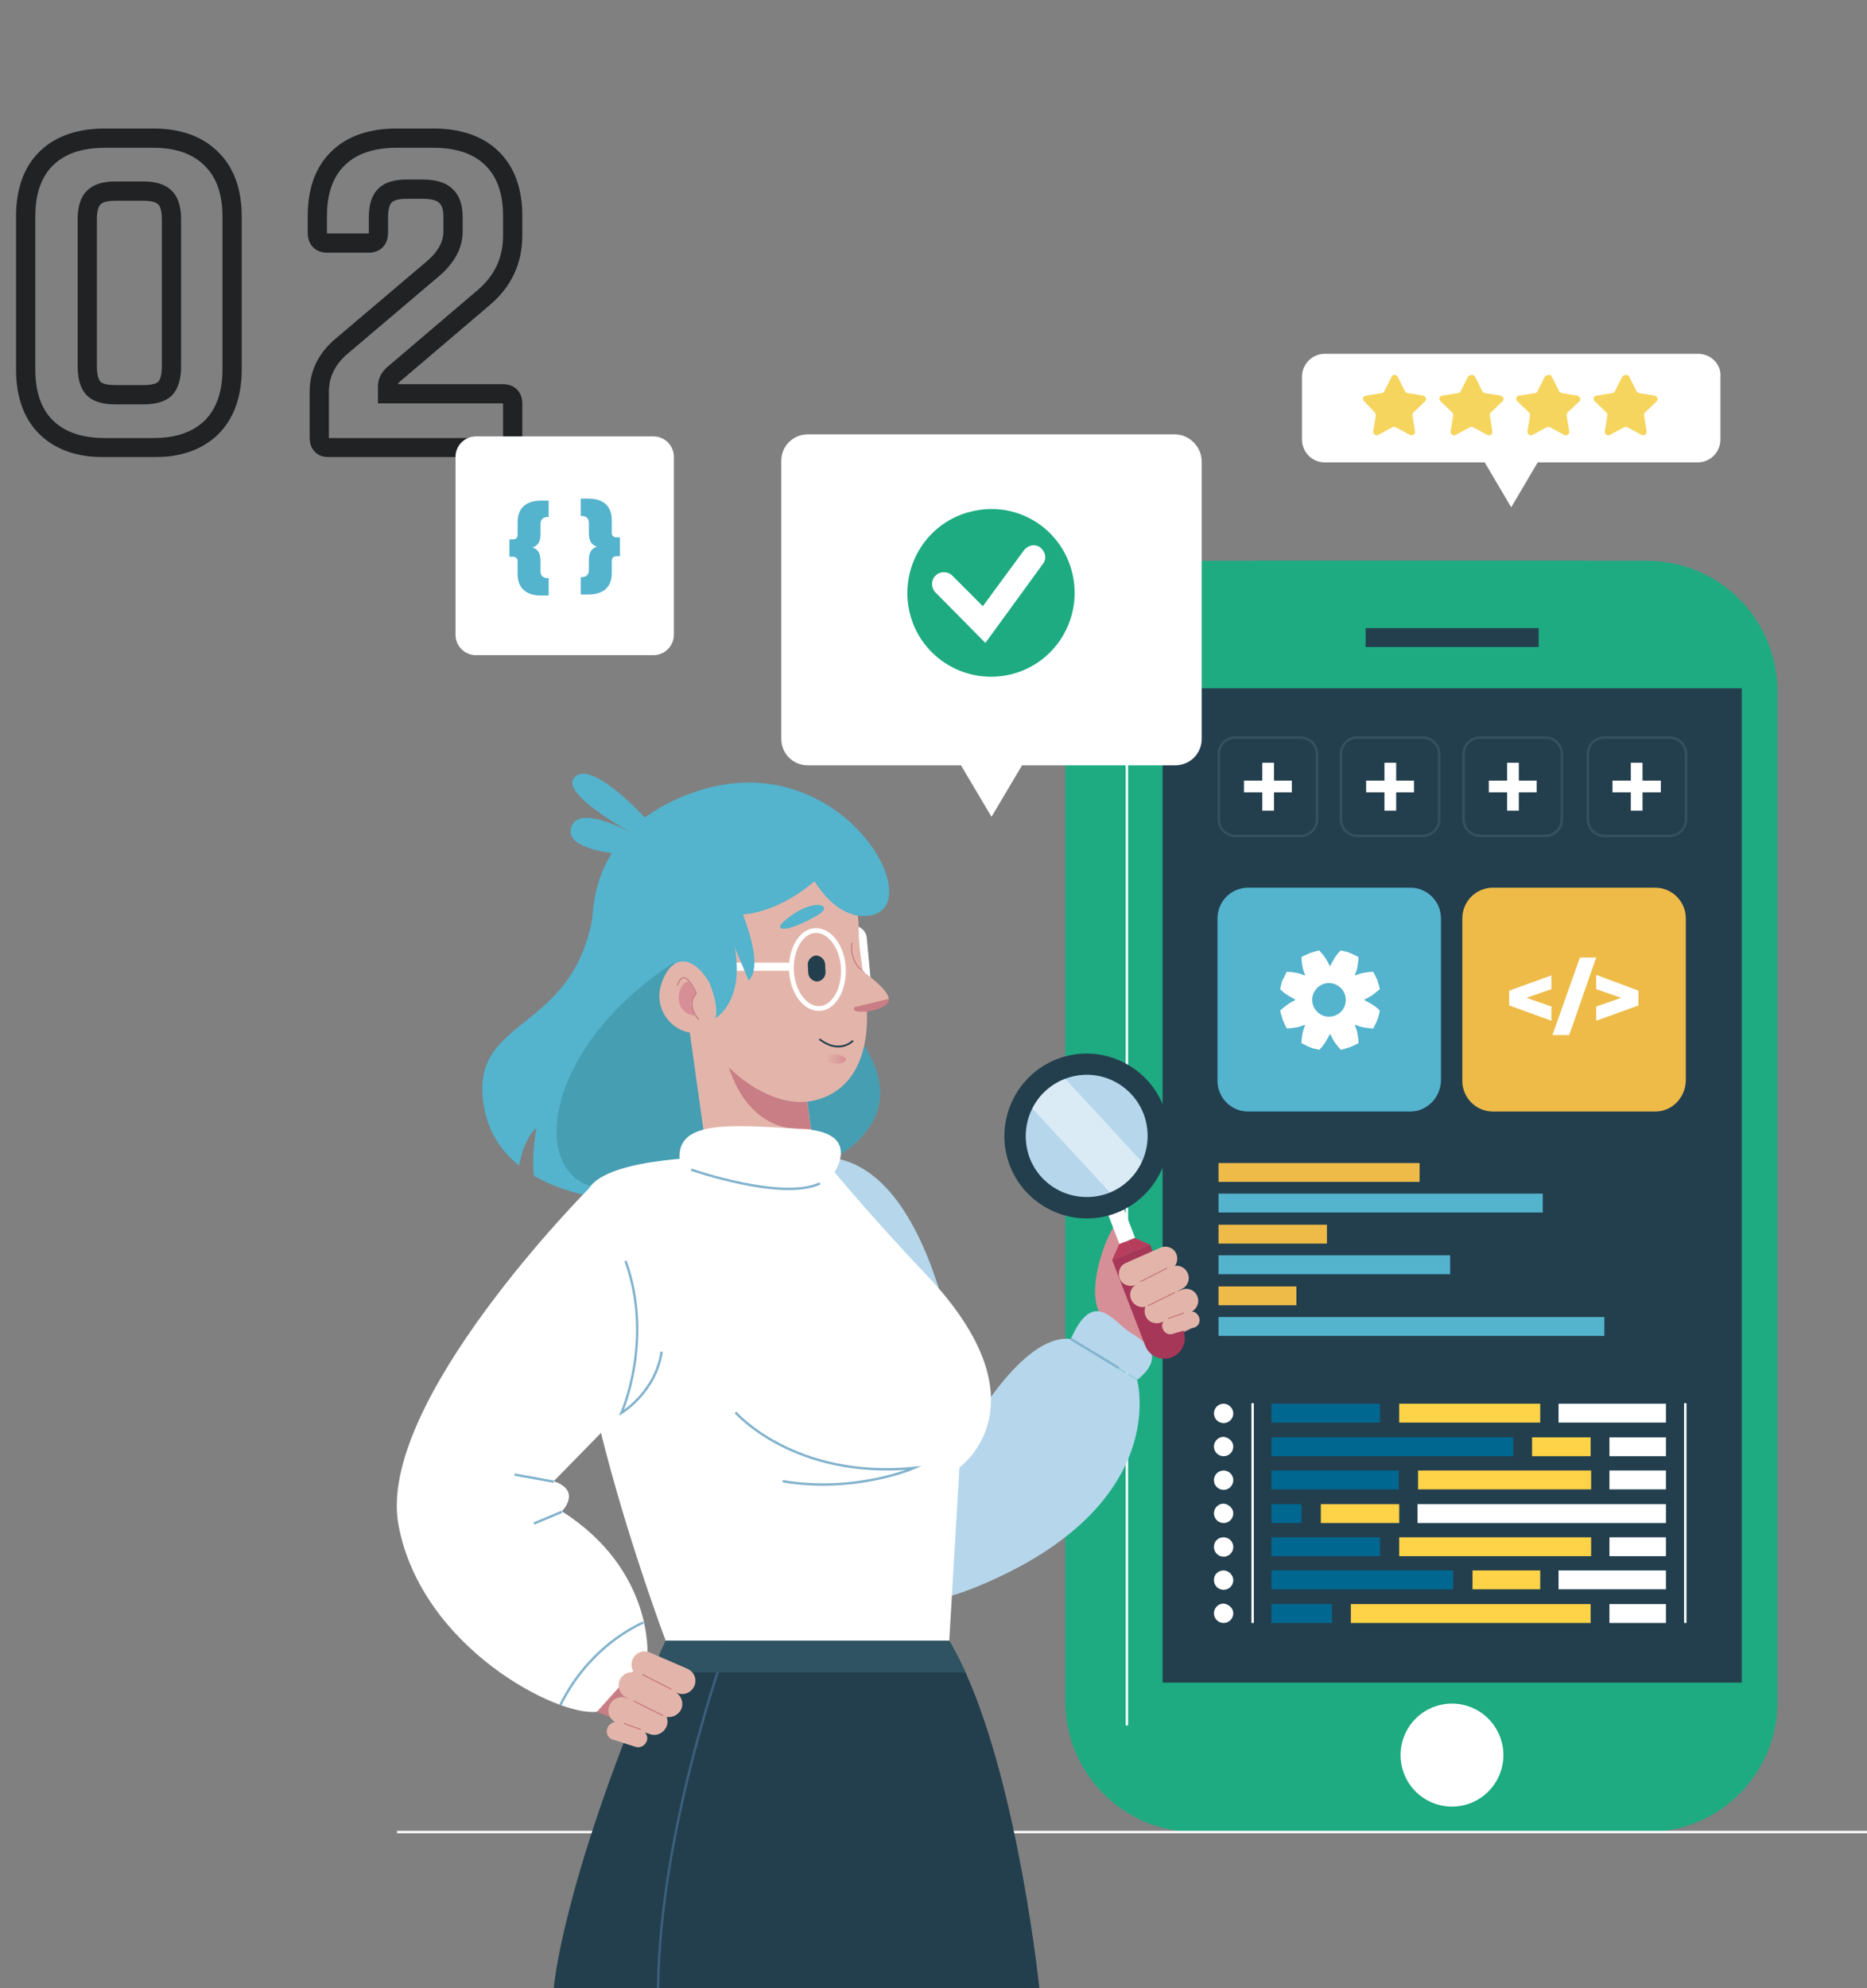 <svg width="776" height="826" viewBox="0 0 776 826" fill="none" xmlns="http://www.w3.org/2000/svg">
<rect x="0" y="0" width="776" height="826" fill="#808080" stroke="none"/>
<mask id="path-1-outside-1_1325_8239" maskUnits="userSpaceOnUse" x="6" y="53" width="212" height="137" fill="black">
<rect fill="white" x="6" y="53" width="212" height="137"/>
<path d="M47.87 164H59.67C63.937 164 66.937 163.133 68.67 161.4C70.404 159.533 71.27 156.467 71.27 152.2V91.2C71.27 86.933 70.404 83.933 68.67 82.2C66.937 80.333 63.937 79.4 59.67 79.4H47.87C43.604 79.4 40.604 80.333 38.87 82.2C37.137 83.933 36.27 86.933 36.27 91.2V152.2C36.27 156.467 37.137 159.533 38.87 161.4C40.604 163.133 43.604 164 47.87 164ZM63.67 186H43.67C33.137 186 25.004 183.2 19.27 177.6C13.537 172 10.67 163.933 10.67 153.4V90C10.67 79.467 13.537 71.4 19.27 65.8C25.004 60.2 33.137 57.4 43.67 57.4H63.67C74.07 57.4 82.137 60.267 87.87 66C93.604 71.6 96.47 79.6 96.47 90V153.4C96.47 163.8 93.604 171.867 87.87 177.6C82.137 183.2 74.07 186 63.67 186ZM132.697 181.8V162.8C132.697 155.2 135.964 148.733 142.497 143.4L179.297 112.2C185.297 107.267 188.297 101.933 188.297 96.2V90.2C188.297 86.067 187.297 83.133 185.297 81.4C183.43 79.533 180.297 78.6 175.897 78.6H168.897C164.63 78.6 161.63 79.533 159.897 81.4C158.164 83.133 157.297 86.067 157.297 90.2V96.6C157.297 99.533 155.897 101 153.097 101H136.097C133.297 101 131.897 99.533 131.897 96.6V89.8C131.897 79.4 134.764 71.4 140.497 65.8C146.23 60.2 154.364 57.4 164.897 57.4H180.097C190.63 57.4 198.764 60.2 204.497 65.8C210.23 71.4 213.097 79.4 213.097 89.8V97.8C213.097 108.2 209.097 116.8 201.097 123.6L163.497 155.6C161.897 157.067 161.097 158.667 161.097 160.4V163.6H208.897C211.697 163.6 213.097 165 213.097 167.8V181.8C213.097 184.6 211.697 186 208.897 186H136.897C134.097 186 132.697 184.6 132.697 181.8Z"/>
</mask>
<path d="M68.67 161.4L71.499 164.228L71.551 164.176L71.602 164.122L68.67 161.4ZM68.67 82.2L65.739 84.922L65.79 84.976L65.842 85.028L68.67 82.2ZM38.87 82.2L41.699 85.028L41.751 84.976L41.801 84.922L38.87 82.2ZM38.87 161.4L35.939 164.122L35.989 164.176L36.042 164.228L38.87 161.4ZM19.27 177.6L16.475 180.462L19.27 177.6ZM19.27 65.8L16.475 62.938L19.27 65.8ZM87.87 66L85.042 68.828L85.058 68.845L85.075 68.862L87.87 66ZM87.87 177.6L90.665 180.462L90.682 180.445L90.699 180.428L87.87 177.6ZM47.87 168H59.67V160H47.87V168ZM59.67 168C64.269 168 68.622 167.105 71.499 164.228L65.842 158.572C65.252 159.162 63.605 160 59.67 160V168ZM71.602 164.122C74.358 161.153 75.27 156.84 75.27 152.2H67.27C67.27 156.093 66.449 157.913 65.739 158.678L71.602 164.122ZM75.27 152.2V91.2H67.27V152.2H75.27ZM75.27 91.2C75.27 86.601 74.375 82.248 71.499 79.372L65.842 85.028C66.432 85.619 67.27 87.266 67.27 91.2H75.27ZM71.602 79.478C68.733 76.389 64.333 75.4 59.67 75.4V83.4C63.541 83.4 65.141 84.278 65.739 84.922L71.602 79.478ZM59.67 75.4H47.87V83.4H59.67V75.4ZM47.87 75.4C43.208 75.4 38.808 76.389 35.939 79.478L41.801 84.922C42.399 84.278 43.999 83.4 47.87 83.4V75.4ZM36.042 79.372C33.166 82.248 32.27 86.601 32.27 91.2H40.27C40.27 87.266 41.108 85.619 41.699 85.028L36.042 79.372ZM32.27 91.2V152.2H40.27V91.2H32.27ZM32.27 152.2C32.27 156.84 33.183 161.153 35.939 164.122L41.801 158.678C41.091 157.913 40.27 156.093 40.27 152.2H32.27ZM36.042 164.228C38.918 167.105 43.271 168 47.87 168V160C43.936 160 42.289 159.162 41.699 158.572L36.042 164.228ZM63.67 182H43.67V190H63.67V182ZM43.67 182C33.842 182 26.839 179.401 22.065 174.738L16.475 180.462C23.168 186.999 32.432 190 43.67 190V182ZM22.065 174.738C17.323 170.106 14.67 163.209 14.67 153.4H6.67C6.67 164.658 9.751 173.894 16.475 180.462L22.065 174.738ZM14.67 153.4V90H6.67V153.4H14.67ZM14.67 90C14.67 80.191 17.323 73.294 22.065 68.662L16.475 62.938C9.751 69.506 6.67 78.742 6.67 90H14.67ZM22.065 68.662C26.839 63.999 33.842 61.4 43.67 61.4V53.4C32.432 53.4 23.168 56.401 16.475 62.938L22.065 68.662ZM43.67 61.4H63.67V53.4H43.67V61.4ZM63.67 61.4C73.323 61.4 80.255 64.041 85.042 68.828L90.699 63.172C84.019 56.492 74.817 53.4 63.67 53.4V61.4ZM85.075 68.862C89.827 73.503 92.47 80.341 92.47 90H100.47C100.47 78.859 97.38 69.697 90.665 63.139L85.075 68.862ZM92.47 90V153.4H100.47V90H92.47ZM92.47 153.4C92.47 163.053 89.829 169.985 85.042 174.772L90.699 180.428C97.378 173.749 100.47 164.547 100.47 153.4H92.47ZM85.075 174.738C80.292 179.41 73.349 182 63.67 182V190C74.792 190 83.982 186.99 90.665 180.462L85.075 174.738ZM142.497 143.4L145.026 146.499L145.055 146.475L145.084 146.451L142.497 143.4ZM179.297 112.2L176.756 109.11L176.733 109.129L176.71 109.149L179.297 112.2ZM185.297 81.4L182.468 84.228L182.569 84.329L182.677 84.423L185.297 81.4ZM159.897 81.4L162.725 84.228L162.778 84.176L162.828 84.122L159.897 81.4ZM140.497 65.8L137.702 62.938L140.497 65.8ZM201.097 123.6L198.506 120.552L198.504 120.554L201.097 123.6ZM163.497 155.6L160.904 152.554L160.848 152.602L160.794 152.651L163.497 155.6ZM161.097 163.6H157.097V167.6H161.097V163.6ZM136.697 181.8V162.8H128.697V181.8H136.697ZM136.697 162.8C136.697 156.543 139.308 151.167 145.026 146.499L139.967 140.301C132.619 146.3 128.697 153.857 128.697 162.8H136.697ZM145.084 146.451L181.884 115.251L176.71 109.149L139.91 140.349L145.084 146.451ZM181.837 115.29C188.414 109.883 192.297 103.517 192.297 96.2H184.297C184.297 100.35 182.18 104.651 176.756 109.11L181.837 115.29ZM192.297 96.2V90.2H184.297V96.2H192.297ZM192.297 90.2C192.297 85.555 191.186 81.211 187.917 78.377L182.677 84.423C183.407 85.056 184.297 86.579 184.297 90.2H192.297ZM188.125 78.572C185.14 75.587 180.689 74.6 175.897 74.6V82.6C179.905 82.6 181.72 83.48 182.468 84.228L188.125 78.572ZM175.897 74.6H168.897V82.6H175.897V74.6ZM168.897 74.6C164.234 74.6 159.834 75.589 156.966 78.678L162.828 84.122C163.426 83.478 165.026 82.6 168.897 82.6V74.6ZM157.068 78.572C154.21 81.43 153.297 85.691 153.297 90.2H161.297C161.297 86.443 162.117 84.837 162.725 84.228L157.068 78.572ZM153.297 90.2V96.6H161.297V90.2H153.297ZM153.297 96.6C153.297 97.028 153.244 97.244 153.223 97.312C153.206 97.363 153.229 97.269 153.353 97.138C153.411 97.078 153.472 97.03 153.528 96.995C153.582 96.961 153.616 96.949 153.616 96.949C153.608 96.951 153.459 97 153.097 97V105C155.162 105 157.434 104.45 159.14 102.662C160.814 100.909 161.297 98.638 161.297 96.6H153.297ZM153.097 97H136.097V105H153.097V97ZM136.097 97C135.735 97 135.586 96.951 135.578 96.949C135.578 96.949 135.612 96.961 135.666 96.995C135.722 97.03 135.783 97.078 135.84 97.138C135.965 97.269 135.987 97.363 135.971 97.312C135.949 97.244 135.897 97.028 135.897 96.6H127.897C127.897 98.638 128.38 100.909 130.053 102.662C131.76 104.45 134.032 105 136.097 105V97ZM135.897 96.6V89.8H127.897V96.6H135.897ZM135.897 89.8C135.897 80.141 138.54 73.303 143.292 68.662L137.702 62.938C130.987 69.497 127.897 78.659 127.897 89.8H135.897ZM143.292 68.662C148.066 63.999 155.068 61.4 164.897 61.4V53.4C153.659 53.4 144.395 56.401 137.702 62.938L143.292 68.662ZM164.897 61.4H180.097V53.4H164.897V61.4ZM180.097 61.4C189.925 61.4 196.928 63.999 201.702 68.662L207.292 62.938C200.599 56.401 191.335 53.4 180.097 53.4V61.4ZM201.702 68.662C206.454 73.303 209.097 80.141 209.097 89.8H217.097C217.097 78.659 214.007 69.497 207.292 62.938L201.702 68.662ZM209.097 89.8V97.8H217.097V89.8H209.097ZM209.097 97.8C209.097 107.014 205.622 114.504 198.506 120.552L203.687 126.648C212.572 119.096 217.097 109.386 217.097 97.8H209.097ZM198.504 120.554L160.904 152.554L166.089 158.646L203.689 126.646L198.504 120.554ZM160.794 152.651C158.591 154.671 157.097 157.275 157.097 160.4H165.097C165.097 160.059 165.203 159.462 166.2 158.549L160.794 152.651ZM157.097 160.4V163.6H165.097V160.4H157.097ZM161.097 167.6H208.897V159.6H161.097V167.6ZM208.897 167.6C209.275 167.6 209.444 167.649 209.469 167.657C209.478 167.66 209.45 167.652 209.398 167.621C209.345 167.589 209.282 167.542 209.218 167.478C209.155 167.415 209.108 167.352 209.076 167.299C209.045 167.247 209.037 167.219 209.04 167.227C209.048 167.253 209.097 167.421 209.097 167.8H217.097C217.097 165.783 216.59 163.536 214.875 161.822C213.161 160.107 210.913 159.6 208.897 159.6V167.6ZM209.097 167.8V181.8H217.097V167.8H209.097ZM209.097 181.8C209.097 182.179 209.048 182.347 209.04 182.373C209.037 182.381 209.045 182.353 209.076 182.301C209.108 182.248 209.155 182.185 209.218 182.122C209.282 182.058 209.345 182.011 209.398 181.979C209.45 181.948 209.478 181.94 209.469 181.943C209.444 181.951 209.275 182 208.897 182V190C210.913 190 213.161 189.493 214.875 187.778C216.59 186.064 217.097 183.817 217.097 181.8H209.097ZM208.897 182H136.897V190H208.897V182ZM136.897 182C136.518 182 136.35 181.951 136.324 181.943C136.316 181.94 136.344 181.948 136.395 181.979C136.449 182.011 136.512 182.058 136.575 182.122C136.639 182.185 136.686 182.248 136.717 182.301C136.748 182.353 136.757 182.381 136.754 182.373C136.746 182.347 136.697 182.179 136.697 181.8H128.697C128.697 183.817 129.204 186.064 130.918 187.778C132.633 189.493 134.88 190 136.897 190V182Z" fill="#202224" mask="url(#path-1-outside-1_1325_8239)"/>
<g clip-path="url(#clip0_1325_8239)">
<path d="M659.004 761.172H496.946C466.903 761.172 442.785 736.808 442.785 706.937V287.249C442.785 257.165 467.115 233.014 496.946 233.014H659.004C689.047 233.014 713.165 257.377 713.165 287.249V706.937C713.377 736.808 689.047 761.172 659.004 761.172Z" fill="#1EAB82"/>
<path d="M684.604 761.172H522.545C492.503 761.172 468.384 736.808 468.384 706.937V287.249C468.384 257.165 492.714 233.014 522.545 233.014H684.604C714.646 233.014 738.765 257.377 738.765 287.249V706.937C738.976 736.808 714.646 761.172 684.604 761.172Z" fill="#1EAB82"/>
<path d="M468.384 716.894V277.08" stroke="white" stroke-miterlimit="10"/>
<path d="M776 761.172H165" stroke="white" stroke-miterlimit="10"/>
<path d="M723.955 285.978H483.194V699.098H723.955V285.978Z" fill="#233F4E"/>
<path d="M611.624 748.994C622.538 744.5 627.747 731.997 623.259 721.068C618.771 710.139 606.285 704.923 595.371 709.417C584.458 713.911 579.248 726.414 583.736 737.343C588.224 748.272 600.71 753.488 611.624 748.994Z" fill="white"/>
<g opacity="0.3">
<path opacity="0.3" d="M540.528 347.84H513.448C509.428 347.84 506.043 344.45 506.043 340.425V313.308C506.043 309.282 509.428 305.893 513.448 305.893H540.528C544.548 305.893 547.933 309.282 547.933 313.308V340.425C547.933 344.45 544.548 347.84 540.528 347.84ZM513.448 306.952C509.851 306.952 507.101 309.706 507.101 313.308V340.425C507.101 344.027 509.851 346.781 513.448 346.781H540.528C544.125 346.781 546.875 344.027 546.875 340.425V313.308C546.875 309.706 544.125 306.952 540.528 306.952H513.448Z" fill="white"/>
</g>
<path d="M536.931 324.324H529.527V316.909H524.661V324.324H517.044V329.197H524.661V336.824H529.527V329.197H536.931V324.324Z" fill="white"/>
<g opacity="0.3">
<path opacity="0.3" d="M591.304 347.84H564.223C560.204 347.84 556.819 344.45 556.819 340.425V313.308C556.819 309.282 560.204 305.893 564.223 305.893H591.304C595.323 305.893 598.708 309.282 598.708 313.308V340.425C598.708 344.45 595.323 347.84 591.304 347.84ZM564.223 306.952C560.627 306.952 557.876 309.706 557.876 313.308V340.425C557.876 344.027 560.627 346.781 564.223 346.781H591.304C594.9 346.781 597.651 344.027 597.651 340.425V313.308C597.651 309.706 594.9 306.952 591.304 306.952H564.223Z" fill="white"/>
</g>
<path d="M587.707 324.324H580.302V316.909H575.436V324.324H567.82V329.197H575.436V336.824H580.302V329.197H587.707V324.324Z" fill="white"/>
<g opacity="0.3">
<path opacity="0.3" d="M642.291 347.84H615.211C611.191 347.84 607.806 344.45 607.806 340.425V313.308C607.806 309.282 611.191 305.893 615.211 305.893H642.291C646.311 305.893 649.696 309.282 649.696 313.308V340.425C649.696 344.45 646.522 347.84 642.291 347.84ZM615.211 306.952C611.614 306.952 608.864 309.706 608.864 313.308V340.425C608.864 344.027 611.614 346.781 615.211 346.781H642.291C645.888 346.781 648.638 344.027 648.638 340.425V313.308C648.638 309.706 645.888 306.952 642.291 306.952H615.211Z" fill="white"/>
</g>
<path d="M638.694 324.324H631.289V316.909H626.423V324.324H618.807V329.197H626.423V336.824H631.289V329.197H638.694V324.324Z" fill="white"/>
<g opacity="0.3">
<path opacity="0.3" d="M693.913 347.84H666.832C662.813 347.84 659.428 344.45 659.428 340.425V313.308C659.428 309.282 662.813 305.893 666.832 305.893H693.913C697.932 305.893 701.318 309.282 701.318 313.308V340.425C701.106 344.45 697.932 347.84 693.913 347.84ZM666.832 306.952C663.236 306.952 660.485 309.706 660.485 313.308V340.425C660.485 344.027 663.236 346.781 666.832 346.781H693.913C697.509 346.781 700.26 344.027 700.26 340.425V313.308C700.26 309.706 697.509 306.952 693.913 306.952H666.832Z" fill="white"/>
</g>
<path d="M690.316 324.324H682.7V316.909H677.834V324.324H670.217V329.197H677.834V336.824H682.7V329.197H690.316V324.324Z" fill="white"/>
<path d="M586.226 461.819H518.737C511.755 461.819 506.043 456.099 506.043 449.108V381.526C506.043 374.535 511.755 368.814 518.737 368.814H586.226C593.208 368.814 598.92 374.535 598.92 381.526V449.108C598.709 456.099 592.996 461.819 586.226 461.819Z" fill="#54B3CD"/>
<path d="M567.185 415.635C567.185 415.423 567.185 415.635 567.185 415.635C567.185 415.423 567.185 415.211 567.185 415.211C568.243 414.788 569.301 414.152 570.359 413.516C571.417 412.669 572.474 411.822 573.532 410.974L573.321 410.127C573.109 409.067 572.686 408.22 572.474 407.161C572.263 406.737 572.051 406.313 571.84 405.89C571.628 405.466 571.417 405.042 571.205 404.618L570.782 403.771C569.301 403.771 568.032 403.983 566.762 404.195C565.493 404.407 564.435 404.83 563.377 405.254L563.166 405.042C563.589 403.983 564.012 402.924 564.223 401.652C564.435 400.381 564.647 398.898 564.647 397.627L563.8 397.203C563.377 396.992 562.954 396.78 562.531 396.568C562.108 396.356 561.685 396.144 561.05 395.932C560.204 395.509 559.146 395.297 558.088 395.085L557.242 394.873C556.184 395.932 555.338 396.992 554.703 398.051C554.068 399.11 553.434 400.169 553.01 401.229H552.799H552.587C552.164 400.169 551.529 399.11 550.895 398.051C550.26 396.992 549.202 395.932 548.356 394.873L547.51 395.085C546.452 395.297 545.606 395.72 544.548 395.932C544.125 396.144 543.702 396.356 543.067 396.568C542.644 396.78 542.221 396.992 541.797 397.203L540.951 397.627C540.951 399.11 541.163 400.381 541.374 401.652C541.586 402.924 542.009 403.983 542.432 405.042L542.221 405.254C541.163 404.83 540.105 404.407 538.836 404.195C537.566 403.983 536.085 403.771 534.816 403.771L534.393 404.618C534.181 405.042 533.97 405.466 533.758 405.89C533.546 406.313 533.335 406.737 533.123 407.161C532.7 408.008 532.489 409.067 532.277 410.127L532.065 410.974C533.123 412.033 534.181 412.881 535.239 413.516C536.297 414.152 537.355 414.788 538.201 415.211V415.423V415.635C537.143 416.059 536.085 416.694 535.239 417.33C534.181 417.965 533.123 419.025 532.065 419.872L532.277 420.72C532.489 421.779 532.912 422.626 533.123 423.686C533.335 424.109 533.546 424.533 533.758 425.169C533.97 425.592 534.181 426.016 534.393 426.44L534.816 427.287C536.297 427.287 537.566 427.075 538.836 426.863C540.105 426.652 541.163 426.228 542.221 425.804L542.432 426.016C542.009 427.075 541.586 428.135 541.374 429.406C541.163 430.677 540.951 432.16 540.951 433.431L541.797 433.855C542.221 434.066 542.644 434.278 543.067 434.49C543.49 434.702 543.913 434.914 544.548 435.126C545.394 435.549 546.452 435.761 547.51 435.973L548.356 436.185C549.414 435.126 550.26 434.066 550.895 433.007C551.529 431.948 552.164 430.889 552.587 429.829H552.799H553.01C553.434 430.889 554.068 431.948 554.703 433.007C555.549 434.066 556.395 435.126 557.242 436.185L558.088 435.973C559.146 435.761 559.992 435.338 561.05 435.126C561.473 434.914 561.896 434.702 562.531 434.49C562.954 434.278 563.377 434.066 563.8 433.855L564.647 433.431C564.647 431.948 564.435 430.677 564.223 429.406C564.012 428.135 563.589 427.075 563.166 426.016L563.377 425.804C564.435 426.228 565.493 426.652 566.762 426.863C568.032 427.075 569.513 427.287 570.782 427.287L571.205 426.44C571.417 426.016 571.628 425.592 571.84 425.169C572.051 424.745 572.263 424.321 572.474 423.686C572.898 422.838 573.109 421.779 573.321 420.72L573.532 419.872C572.474 418.813 571.417 417.965 570.359 417.33C569.301 416.694 568.243 416.059 567.185 415.635ZM552.376 422.414C548.568 422.414 545.394 419.237 545.394 415.423C545.394 411.61 548.568 408.432 552.376 408.432C556.184 408.432 559.357 411.61 559.357 415.423C559.357 419.237 556.395 422.414 552.376 422.414Z" fill="white"/>
<path d="M687.989 461.819H620.5C613.518 461.819 607.806 456.099 607.806 449.108V381.526C607.806 374.535 613.518 368.814 620.5 368.814H687.989C694.971 368.814 700.683 374.535 700.683 381.526V449.108C700.471 456.099 694.971 461.819 687.989 461.819Z" fill="#EEBB48"/>
<path d="M644.83 410.972L634.463 414.574L644.83 418.175V424.107L627.27 417.751V411.608L644.83 405.252V410.972Z" fill="white"/>
<path d="M656.677 397.838H663.447L652.234 430.04H645.253L656.677 397.838Z" fill="white"/>
<path d="M681.007 411.609V417.752L663.447 424.108V418.176L673.814 414.575L663.447 410.973V405.041L681.007 411.609Z" fill="white"/>
<path d="M639.541 260.979H567.608V268.817H639.541V260.979Z" fill="#233F4E"/>
<path d="M520.641 583V674.31" stroke="white" stroke-miterlimit="10"/>
<path d="M512.602 587.236C512.602 589.355 510.909 591.261 508.582 591.261C506.466 591.261 504.562 589.567 504.562 587.236C504.562 585.118 506.255 583.211 508.582 583.211C510.697 583.211 512.602 585.118 512.602 587.236Z" fill="white"/>
<path d="M573.532 583.211H528.469V591.05H573.532V583.211Z" fill="#006890"/>
<path d="M640.175 583.211H581.572V591.05H640.175V583.211Z" fill="#FFD348"/>
<path d="M692.432 583.211H647.792V591.05H692.432V583.211Z" fill="white"/>
<path d="M512.602 601.008C512.602 603.126 510.909 605.033 508.582 605.033C506.466 605.033 504.562 603.338 504.562 601.008C504.562 598.889 506.255 596.982 508.582 596.982C510.697 597.194 512.602 598.889 512.602 601.008Z" fill="white"/>
<path d="M628.962 597.193H528.469V605.032H628.962V597.193Z" fill="#006890"/>
<path d="M661.12 597.193H636.79V605.032H661.12V597.193Z" fill="#FFD348"/>
<path d="M692.432 597.193H668.948V605.032H692.432V597.193Z" fill="white"/>
<path d="M512.602 614.99C512.602 617.109 510.909 619.015 508.582 619.015C506.466 619.015 504.562 617.321 504.562 614.99C504.562 612.872 506.255 610.965 508.582 610.965C510.697 610.965 512.602 612.66 512.602 614.99Z" fill="white"/>
<path d="M581.36 610.965H528.469V618.804H581.36V610.965Z" fill="#006890"/>
<path d="M661.332 610.965H589.4V618.804H661.332V610.965Z" fill="#FFD348"/>
<path d="M692.432 610.965H668.948V618.804H692.432V610.965Z" fill="white"/>
<path d="M512.602 628.762C512.602 630.88 510.909 632.787 508.582 632.787C506.466 632.787 504.562 631.092 504.562 628.762C504.562 626.643 506.255 624.736 508.582 624.736C510.697 624.948 512.602 626.643 512.602 628.762Z" fill="white"/>
<path d="M540.951 624.947H528.469V632.786H540.951V624.947Z" fill="#006890"/>
<path d="M581.572 624.947H548.991V632.786H581.572V624.947Z" fill="#FFD348"/>
<path d="M692.432 624.947H589.188V632.786H692.432V624.947Z" fill="white"/>
<path d="M512.602 642.744C512.602 644.863 510.909 646.769 508.582 646.769C506.466 646.769 504.562 645.074 504.562 642.744C504.562 640.414 506.255 638.719 508.582 638.719C510.697 638.719 512.602 640.414 512.602 642.744Z" fill="white"/>
<path d="M573.532 638.719H528.469V646.557H573.532V638.719Z" fill="#006890"/>
<path d="M661.332 638.719H581.572V646.557H661.332V638.719Z" fill="#FFD348"/>
<path d="M692.432 638.719H668.948V646.557H692.432V638.719Z" fill="white"/>
<path d="M512.602 656.514C512.602 658.632 510.909 660.539 508.582 660.539C506.466 660.539 504.562 658.844 504.562 656.514C504.562 654.183 506.255 652.488 508.582 652.488C510.697 652.488 512.602 654.395 512.602 656.514Z" fill="white"/>
<path d="M603.998 652.488H528.469V660.327H603.998V652.488Z" fill="#006890"/>
<path d="M640.175 652.488H612.037V660.327H640.175V652.488Z" fill="#FFD348"/>
<path d="M692.432 652.488H647.792V660.327H692.432V652.488Z" fill="white"/>
<path d="M512.602 670.285C512.602 672.404 510.909 674.31 508.582 674.31C506.466 674.31 504.562 672.615 504.562 670.285C504.562 668.166 506.255 666.26 508.582 666.26C510.697 666.472 512.602 668.166 512.602 670.285Z" fill="white"/>
<path d="M553.645 666.473H528.469V674.311H553.645V666.473Z" fill="#006890"/>
<path d="M661.12 666.473H561.473V674.311H661.12V666.473Z" fill="#FFD348"/>
<path d="M692.432 666.473H668.948V674.311H692.432V666.473Z" fill="white"/>
<path d="M700.471 583V674.31" stroke="white" stroke-miterlimit="10"/>
<path d="M590.034 483.217H506.466V491.055H590.034V483.217Z" fill="#EEBB48"/>
<path d="M641.233 495.928H506.466V503.766H641.233V495.928Z" fill="#54B3CD"/>
<path d="M551.529 508.852H506.466V516.69H551.529V508.852Z" fill="#EEBB48"/>
<path d="M602.728 521.562H506.466V529.401H602.728V521.562Z" fill="#54B3CD"/>
<path d="M538.836 534.486H506.466V542.325H538.836V534.486Z" fill="#EEBB48"/>
<path d="M666.832 547.197H506.466V555.036H666.832V547.197Z" fill="#54B3CD"/>
<path d="M362.813 416.906L355.409 417.542L352.447 384.704L353.928 384.492C357.101 384.28 360.063 386.61 360.275 389.788L362.813 416.906Z" fill="white"/>
<path d="M326.213 490.42C315.423 494.022 302.941 496.776 290.035 498.259C265.494 501.013 239.683 498.895 221.911 488.514C220.853 479.192 222.969 468.599 222.969 468.599C218.949 472.201 216.834 478.556 215.776 484.276C207.948 478.133 202.659 469.658 200.966 458.642C195.042 420.508 242.221 430.253 247.299 373.264C247.299 373.264 308.23 394.661 339.753 415.847C346.311 420.084 351.601 424.533 354.774 428.558C374.026 452.498 370.007 475.59 326.213 490.42Z" fill="#54B3CD"/>
<path d="M350.966 379.195C395.183 392.33 355.197 305.68 288.342 329.196C205.832 358.221 264.647 462.242 293.632 468.174C322.616 473.895 312.672 454.404 312.672 454.404L350.966 379.195Z" fill="#54B3CD"/>
<path d="M326.213 490.42C315.423 494.021 302.941 496.775 290.035 498.258C272.687 497.411 255.762 495.716 246.03 492.962C219.795 485.547 227.2 434.278 280.091 399.957L339.964 415.846C346.523 420.083 351.812 424.532 354.986 428.558C374.026 452.497 370.007 475.59 326.213 490.42Z" fill="#469EB2"/>
<path d="M337.637 473.472L325.79 480.251L293.632 478.345L286.015 424.109L332.348 433.855L333.617 442.965L337.637 473.472Z" fill="#E3B5AA"/>
<path d="M337.003 469.022C308.23 471.988 302.094 440.209 302.094 440.209L334.464 450.802L337.003 469.022Z" fill="#C87E84"/>
<path d="M294.69 431.948C300.613 445.083 320.289 460.125 336.579 457.583C350.543 455.252 362.39 443.6 360.063 415.635C360.063 415.423 360.063 415.423 360.063 415.211C359.64 406.525 356.89 396.992 356.89 385.339C356.89 342.756 288.131 381.314 288.131 381.314C288.131 381.314 285.804 412.457 294.69 431.948Z" fill="#E3B5AA"/>
<path d="M329.175 399.957H300.402V403.347H329.175V399.957Z" fill="white"/>
<path d="M359.217 404.195C352.447 398.898 354.139 391.695 354.139 391.695" stroke="#C87E84" stroke-width="0.5" stroke-miterlimit="10"/>
<path d="M342.926 439.787C342.926 440.846 344.83 441.693 347.158 441.905C349.485 442.117 351.6 441.27 351.6 440.21C351.6 439.151 349.696 438.304 347.369 438.092C345.042 438.092 342.926 438.727 342.926 439.787Z" fill="url(#paint0_linear_1325_8239)"/>
<path d="M301.46 379.408C315.846 418.813 293.209 425.38 293.209 425.38L279.88 399.958L268.032 374.535L297.017 373.688L301.46 379.408Z" fill="#54B3CD"/>
<path d="M299.344 379.406C298.498 370.72 305.691 372.415 305.691 372.415C312.673 388.304 316.269 402.287 311.192 407.371" fill="#54B3CD"/>
<path d="M294.689 408.008C288.131 396.992 279.245 396.144 275.014 408.432C270.571 420.932 282.419 431.948 292.574 428.558C302.729 425.381 294.689 408.008 294.689 408.008Z" fill="#E3B5AA"/>
<path d="M286.65 408.009C281.996 406.737 278.399 420.508 288.766 421.991L287.073 416.907L289.4 413.093L286.65 408.009Z" fill="#D78F97"/>
<path d="M290.458 423.686C284.746 416.907 289.4 412.669 289.4 412.669C289.4 412.669 284.323 400.594 281.572 409.492" stroke="#C87E84" stroke-width="0.5" stroke-miterlimit="10"/>
<path d="M340.176 380.042C327.482 387.669 318.385 387.881 328.751 380.466C339.118 373.051 346.523 376.229 340.176 380.042Z" fill="#54B3CD"/>
<path d="M339.753 407.795C341.657 407.583 343.138 405.888 343.138 403.982L342.926 400.38C342.715 398.473 341.022 396.99 339.118 396.99C337.214 397.202 335.733 398.897 335.733 400.804L335.945 404.405C336.156 406.312 337.849 407.795 339.753 407.795Z" fill="#233F4E"/>
<path d="M360.486 420.296C360.486 420.296 360.698 420.296 360.486 420.296C365.141 419.448 369.795 417.966 369.372 415C362.602 412.881 357.101 415.635 355.197 418.389C353.505 420.932 359.428 420.296 360.486 420.296Z" fill="#C87E84"/>
<path d="M354.562 432.372C354.562 432.372 349.062 438.304 340.599 431.736" stroke="#233F4E" stroke-width="0.75" stroke-miterlimit="10"/>
<path d="M276.072 348.899C261.474 330.892 243.279 315.85 238.413 323.477C233.336 331.104 266.975 348.476 266.975 348.476C266.975 348.476 240.317 332.375 237.355 344.027C234.394 355.679 269.09 355.467 269.09 355.467L276.072 348.899Z" fill="#54B3CD"/>
<path d="M328.963 403.347C329.386 412.245 334.675 419.236 340.599 419.024C346.523 418.812 350.966 411.185 350.543 402.288C350.12 393.39 344.83 386.398 338.907 386.61C332.983 386.822 328.54 394.449 328.963 403.347Z" stroke="white" stroke-width="2" stroke-miterlimit="10"/>
<path d="M369.372 414.999C369.16 409.914 353.293 399.957 353.293 399.957L355.409 418.389L369.372 414.999Z" fill="#E3B5AA"/>
<path d="M287.919 374.534C312.461 391.059 339.33 365.425 339.33 365.425L308.864 346.357L276.918 365.425L287.919 374.534Z" fill="#54B3CD"/>
<path d="M335.733 361.4C343.773 376.442 351.812 379.62 356.678 380.467C361.332 381.314 361.332 373.476 361.332 373.476L351.389 352.502L335.733 361.4Z" fill="#54B3CD"/>
<path d="M475.578 560.967L494.618 552.281L467.961 524.74C467.961 524.74 473.039 528.341 469.865 522.197C466.692 516.053 470.923 504.613 466.057 506.308C461.191 507.791 449.132 538.722 458.864 547.832C468.384 556.942 475.578 560.967 475.578 560.967Z" fill="#D78F97"/>
<path d="M248.357 711.386L262.108 716.682L271.629 689.988L266.551 685.963L246.876 689.564L248.357 711.386Z" fill="#C87E84"/>
<path d="M341.657 480.674C393.49 481.521 401.953 595.924 401.953 595.924C401.953 595.924 424.59 553.976 444.901 556.307L472.616 573.255C472.616 573.255 487.425 625.372 407.031 658.845C326.636 692.318 331.29 602.915 331.29 602.915L341.657 480.674Z" fill="#B5D6EB"/>
<path d="M300.613 480.673C300.613 480.673 253.011 480.25 244.76 493.808C220.642 533.849 276.706 681.725 276.706 681.725H394.548L398.78 609.694C398.78 609.694 436.227 583.212 384.605 529.188C358.794 502.071 341.657 480.673 341.657 480.673H300.613Z" fill="white"/>
<path d="M244.76 493.809C244.76 493.809 156.114 582.788 165.635 633.634C175.155 684.691 232.278 713.504 248.145 711.173L269.09 687.869C269.09 687.869 271.84 652.277 233.547 627.914C233.547 627.914 242.01 619.44 230.162 615.414L261.262 583.636L244.76 493.809Z" fill="white"/>
<path d="M213.872 612.66L230.162 615.626" stroke="#82B3CD" stroke-miterlimit="10"/>
<path d="M221.911 633L233.547 628.127" stroke="#82B3CD" stroke-miterlimit="10"/>
<path d="M259.993 523.893C271.84 556.73 258.3 587.026 258.3 587.026C258.3 587.026 272.475 578.552 275.014 561.603" stroke="#82B3CD" stroke-miterlimit="10"/>
<path d="M282.63 483.216C279.88 464.996 303.364 467.326 332.983 469.021C362.602 470.504 343.349 492.114 343.349 492.114L282.63 483.216Z" fill="white"/>
<path d="M431.995 826.001H230.162C230.162 826.001 233.336 784.265 270.994 694.862C272.687 690.625 274.591 686.176 276.706 681.727H394.548C396.875 685.752 399.203 690.201 401.318 694.862C423.533 744.224 431.995 826.001 431.995 826.001Z" fill="#233F4E"/>
<path d="M302.729 681.727C302.729 681.727 274.168 758.842 273.533 826.001" stroke="#3C5F7C" stroke-miterlimit="10"/>
<path d="M401.318 694.862H270.994C272.687 690.625 274.591 686.176 276.706 681.727H394.548C396.875 685.752 399.203 689.989 401.318 694.862Z" fill="#2F5363"/>
<path d="M281.361 703.334L266.763 696.131" stroke="#C87E84" stroke-width="0.5" stroke-miterlimit="10"/>
<path d="M288.554 700.581C289.823 697.827 288.554 694.649 285.804 693.378L270.148 686.598C267.398 685.327 264.224 686.598 262.955 689.352C261.685 692.106 262.955 695.284 265.705 696.555L281.361 703.335C284.111 704.606 287.285 703.335 288.554 700.581Z" fill="#E3B5AA"/>
<path d="M254.704 714.775C255.127 715.199 255.761 715.623 256.608 715.835L270.148 720.495C273.11 721.555 276.072 719.86 277.13 717.106C278.187 714.14 276.495 711.174 273.745 710.114L260.204 705.454C257.242 704.394 254.281 706.089 253.223 708.843C252.376 710.962 253.011 713.292 254.704 714.775Z" fill="#E3B5AA"/>
<path d="M252.376 718.165C253.011 716.258 255.127 714.987 257.031 715.622L266.34 718.588C268.244 719.224 269.513 721.343 268.878 723.249C268.244 725.156 266.128 726.427 264.224 725.792L254.915 722.825C252.8 722.402 251.742 720.071 252.376 718.165Z" fill="#E3B5AA"/>
<path d="M283.053 710.325C284.323 707.571 283.265 704.393 280.515 702.911L265.07 695.284C262.32 694.013 259.147 695.072 257.666 697.826C256.396 700.58 257.454 703.758 260.204 705.241L275.649 712.868C278.399 714.139 281.572 713.08 283.053 710.325Z" fill="#E3B5AA"/>
<path d="M263.378 706.725L275.649 712.868" stroke="#C87E84" stroke-width="0.5" stroke-miterlimit="10"/>
<path d="M266.34 718.589L259.358 716.047" stroke="#C87E84" stroke-width="0.5" stroke-miterlimit="10"/>
<path d="M266.974 695.709L279.034 701.853" stroke="#C87E84" stroke-width="0.5" stroke-miterlimit="10"/>
<path d="M267.398 674.1C260.839 677.066 243.702 686.599 232.912 708.42" stroke="#82B3CD" stroke-miterlimit="10"/>
<path d="M305.691 586.814C305.691 586.814 330.021 614.78 379.95 609.907C379.95 609.907 355.62 620.5 325.366 615.415" stroke="#82B3CD" stroke-miterlimit="10"/>
<path d="M472.827 573.255C483.829 564.145 477.693 558.425 470.288 553.976C462.884 549.527 454.633 534.485 445.112 556.306L472.827 573.255Z" fill="#B5D6EB"/>
<path d="M464.999 568.383L445.112 556.307" stroke="#82B3CD" stroke-miterlimit="10"/>
<path d="M340.811 491.691C324.943 499.106 287.285 485.971 287.285 485.971" stroke="#82B3CD" stroke-miterlimit="10"/>
<path d="M467.066 502.06L460.552 504.574L465.268 516.831L471.783 514.317L467.066 502.06Z" fill="white"/>
<path d="M481.501 460.336C485.098 469.657 484.04 479.826 479.386 487.877C476.424 493.173 471.769 497.622 466.057 500.588C465.211 501.012 464.153 501.436 463.095 501.859C446.593 508.215 427.975 499.953 421.628 483.428C417.82 473.683 419.09 463.513 424.167 455.251C427.341 449.955 431.995 445.717 437.919 442.963C438.554 442.54 439.4 442.328 440.035 442.116C456.748 435.548 475.154 443.811 481.501 460.336Z" fill="#B5D6EB"/>
<path opacity="0.5" d="M479.386 487.876C476.424 493.173 471.769 497.622 466.057 500.588L424.167 455.251C427.341 449.954 431.995 445.717 437.919 442.963L479.386 487.876Z" fill="white"/>
<path d="M463.942 503.978C446.382 510.758 426.494 501.86 419.724 484.276C412.954 466.692 421.84 446.777 439.4 439.998C456.96 433.218 476.847 442.116 483.617 459.7C490.387 477.284 481.501 497.199 463.942 503.978ZM442.573 448.26C429.456 453.345 423.109 467.963 427.975 481.098C433.053 494.233 447.651 500.589 460.768 495.716C473.885 490.631 480.232 476.013 475.366 462.878C470.288 449.743 455.69 443.176 442.573 448.26Z" fill="#233F4E"/>
<path d="M465.211 516.902L462.249 523.47L470.5 520.292L468.596 515.631L465.211 516.902Z" fill="#B83D5D"/>
<path d="M471.769 514.359L478.328 517.325L470.5 520.291L468.596 515.631L471.769 514.359Z" fill="#B83D5D"/>
<path d="M462.249 523.47L476.001 559.062C477.693 563.511 482.559 565.629 487.002 563.935C491.445 562.24 493.561 557.367 491.868 552.918L478.116 517.326L462.249 523.47Z" fill="#A63758"/>
<path d="M471.981 533.851L485.31 527.283" stroke="#C87E84" stroke-width="0.5" stroke-miterlimit="10"/>
<path d="M465.422 531.308C464.365 528.765 465.422 525.799 467.961 524.74L482.348 518.384C484.886 517.325 487.848 518.384 488.906 520.927C489.964 523.469 488.906 526.435 486.367 527.494L471.981 533.85C469.442 534.909 466.48 533.85 465.422 531.308Z" fill="#E3B5AA"/>
<path d="M496.311 544.23C495.888 544.654 495.253 545.077 494.618 545.289L482.348 549.526C479.809 550.374 476.847 549.103 476.001 546.348C475.154 543.806 476.424 540.84 479.174 539.993L491.445 535.756C493.984 534.908 496.946 536.179 497.792 538.933C498.427 540.84 497.792 542.959 496.311 544.23Z" fill="#E3B5AA"/>
<path d="M498.427 547.408C497.792 545.501 495.888 544.442 494.195 545.077L485.521 547.62C483.617 548.255 482.559 550.162 483.194 551.857C483.829 553.764 485.733 554.823 487.425 554.187L496.099 551.645C498.003 551.221 499.061 549.315 498.427 547.408Z" fill="#E3B5AA"/>
<path d="M470.288 540.206C469.019 537.663 470.077 534.697 472.616 533.426L486.791 526.435C489.329 525.164 492.291 526.223 493.561 528.766C494.83 531.308 493.772 534.274 491.233 535.545L477.059 542.536C474.731 543.807 471.558 542.748 470.288 540.206Z" fill="#E3B5AA"/>
<path d="M488.272 537.027L477.059 542.536" stroke="#C87E84" stroke-width="0.5" stroke-miterlimit="10"/>
<path d="M485.521 547.832L492.08 545.502" stroke="#C87E84" stroke-width="0.5" stroke-miterlimit="10"/>
<path d="M485.098 526.859L473.885 532.579" stroke="#C87E84" stroke-width="0.5" stroke-miterlimit="10"/>
<path d="M488.272 180.474H335.733C329.598 180.474 324.732 185.346 324.732 191.49V306.952C324.732 313.096 329.598 317.968 335.733 317.968H399.414L412.108 339.366L424.802 317.968H488.483C494.619 317.968 499.485 313.096 499.485 306.952V191.49C499.273 185.346 494.195 180.474 488.272 180.474Z" fill="white"/>
<path d="M445.959 239.369C449.767 258.224 437.708 276.656 418.878 280.469C400.049 284.283 381.643 272.207 377.835 253.352C374.026 234.497 386.086 216.065 404.915 212.252C423.956 208.226 442.15 220.514 445.959 239.369Z" fill="#1EAB82"/>
<path d="M409.569 267.122L388.836 246.148C386.932 244.242 386.932 241.064 388.836 239.157C390.74 237.25 393.914 237.25 395.818 239.157L408.512 251.869L425.648 228.564C427.341 226.446 430.303 225.81 432.418 227.505C434.534 229.2 435.169 232.166 433.476 234.284L409.569 267.122Z" fill="white"/>
<path d="M705.761 147H550.683C545.394 147 541.163 151.237 541.163 156.534V182.592C541.163 187.888 545.394 192.125 550.683 192.125H617.115L628.116 210.769L639.117 192.125H705.549C710.838 192.125 715.069 187.888 715.069 182.592V156.534C715.492 151.237 711.05 147 705.761 147Z" fill="white"/>
<path d="M645.041 156.534L648.003 162.466C648.215 162.889 648.638 163.101 649.061 163.313L655.62 164.372C656.677 164.584 657.312 166.067 656.466 166.703L651.6 171.364C651.177 171.787 651.177 172.211 651.177 172.635L652.235 179.202C652.446 180.262 651.177 181.321 650.119 180.685L644.195 177.508C643.772 177.296 643.349 177.296 642.926 177.508L637.002 180.685C635.944 181.321 634.675 180.262 634.886 179.202L635.944 172.635C635.944 172.211 635.944 171.787 635.521 171.364L630.655 166.703C629.809 165.855 630.232 164.372 631.501 164.372L638.06 163.313C638.483 163.313 638.906 162.889 639.117 162.466L642.079 156.534C643.137 155.474 644.618 155.474 645.041 156.534Z" fill="#F5D55E"/>
<path d="M613.095 156.534L616.057 162.466C616.268 162.889 616.692 163.101 617.115 163.313L623.673 164.372C624.731 164.584 625.366 166.067 624.519 166.703L619.653 171.364C619.23 171.787 619.23 172.211 619.23 172.635L620.288 179.202C620.5 180.262 619.23 181.321 618.173 180.685L612.249 177.508C611.826 177.296 611.402 177.296 610.979 177.508L605.055 180.685C603.998 181.321 602.728 180.262 602.94 179.202L603.998 172.635C603.998 172.211 603.998 171.787 603.575 171.364L598.709 166.703C597.862 165.855 598.285 164.372 599.555 164.372L606.113 163.313C606.536 163.313 606.96 162.889 607.171 162.466L610.133 156.534C610.979 155.474 612.46 155.474 613.095 156.534Z" fill="#F5D55E"/>
<path d="M580.937 156.534L583.899 162.466C584.111 162.889 584.534 163.101 584.957 163.313L591.515 164.372C592.573 164.584 593.208 166.067 592.362 166.703L587.496 171.364C587.072 171.787 587.072 172.211 587.072 172.635L588.13 179.202C588.342 180.262 587.072 181.321 586.015 180.685L580.091 177.508C579.668 177.296 579.245 177.296 578.821 177.508L572.898 180.685C571.84 181.321 570.57 180.262 570.782 179.202L571.84 172.635C571.84 172.211 571.84 171.787 571.417 171.364L566.974 166.703C566.127 165.855 566.551 164.372 567.82 164.372L574.379 163.313C574.802 163.313 575.225 162.889 575.436 162.466L578.398 156.534C578.821 155.474 580.302 155.474 580.937 156.534Z" fill="#F5D55E"/>
<path d="M677.199 156.534L680.161 162.466C680.373 162.889 680.796 163.101 681.219 163.313L687.777 164.372C688.835 164.584 689.47 166.067 688.624 166.703L683.758 171.364C683.335 171.787 683.335 172.211 683.335 172.635L684.392 179.202C684.604 180.262 683.335 181.321 682.277 180.685L676.353 177.508C675.93 177.296 675.507 177.296 675.084 177.508L669.16 180.685C668.102 181.321 666.833 180.262 667.044 179.202L668.102 172.635C668.102 172.211 668.102 171.787 667.679 171.364L662.813 166.703C661.967 165.855 662.39 164.372 663.659 164.372L670.218 163.313C670.641 163.313 671.064 162.889 671.275 162.466L674.237 156.534C675.295 155.474 676.776 155.474 677.199 156.534Z" fill="#F5D55E"/>
<path d="M271.629 181.32H197.793C193.138 181.32 189.33 185.134 189.33 189.795V263.732C189.33 268.393 193.138 272.207 197.793 272.207H271.629C276.283 272.207 280.092 268.393 280.092 263.732V189.795C280.092 185.134 276.283 181.32 271.629 181.32Z" fill="white"/>
<path d="M221.276 227.505C223.604 228.141 224.661 229.836 224.661 233.226V237.251C224.661 239.158 225.719 240.217 227.623 240.217H228.046V247.42H224.873C218.314 247.42 215.141 244.03 215.141 238.522V233.226C215.141 231.954 214.295 231.319 213.237 231.319H211.756V224.116H213.237C214.295 224.116 215.141 223.48 215.141 222.209V216.913C215.141 211.192 218.526 208.015 224.873 208.015H228.046V214.794H227.623C225.719 214.794 224.661 215.853 224.661 217.76V221.785C224.661 225.175 223.604 226.658 221.276 227.505Z" fill="#54B3CD"/>
<path d="M257.666 223.904V231.107H256.185C255.127 231.107 254.281 231.742 254.281 233.013V238.098C254.281 243.818 250.896 246.996 244.549 246.996H241.375V239.793H241.798C243.702 239.793 244.76 238.734 244.76 236.827V232.802C244.76 229.412 245.818 227.929 248.145 227.081C245.818 226.446 244.76 224.751 244.76 221.361V217.336C244.76 215.429 243.702 214.37 241.798 214.37H241.375V207.167H244.549C251.107 207.167 254.281 210.557 254.281 216.065V221.361C254.281 222.633 255.127 223.268 256.185 223.268H257.666V223.904Z" fill="#54B3CD"/>
</g>
<defs>
<linearGradient id="paint0_linear_1325_8239" x1="351.688" y1="440.287" x2="342.957" y2="439.857" gradientUnits="userSpaceOnUse">
<stop stop-color="#D78F97"/>
<stop offset="1" stop-color="#D19097" stop-opacity="0"/>
</linearGradient>
<clipPath id="clip0_1325_8239">
<rect width="611" height="679" fill="white" transform="translate(165 147)"/>
</clipPath>
</defs>
</svg>
